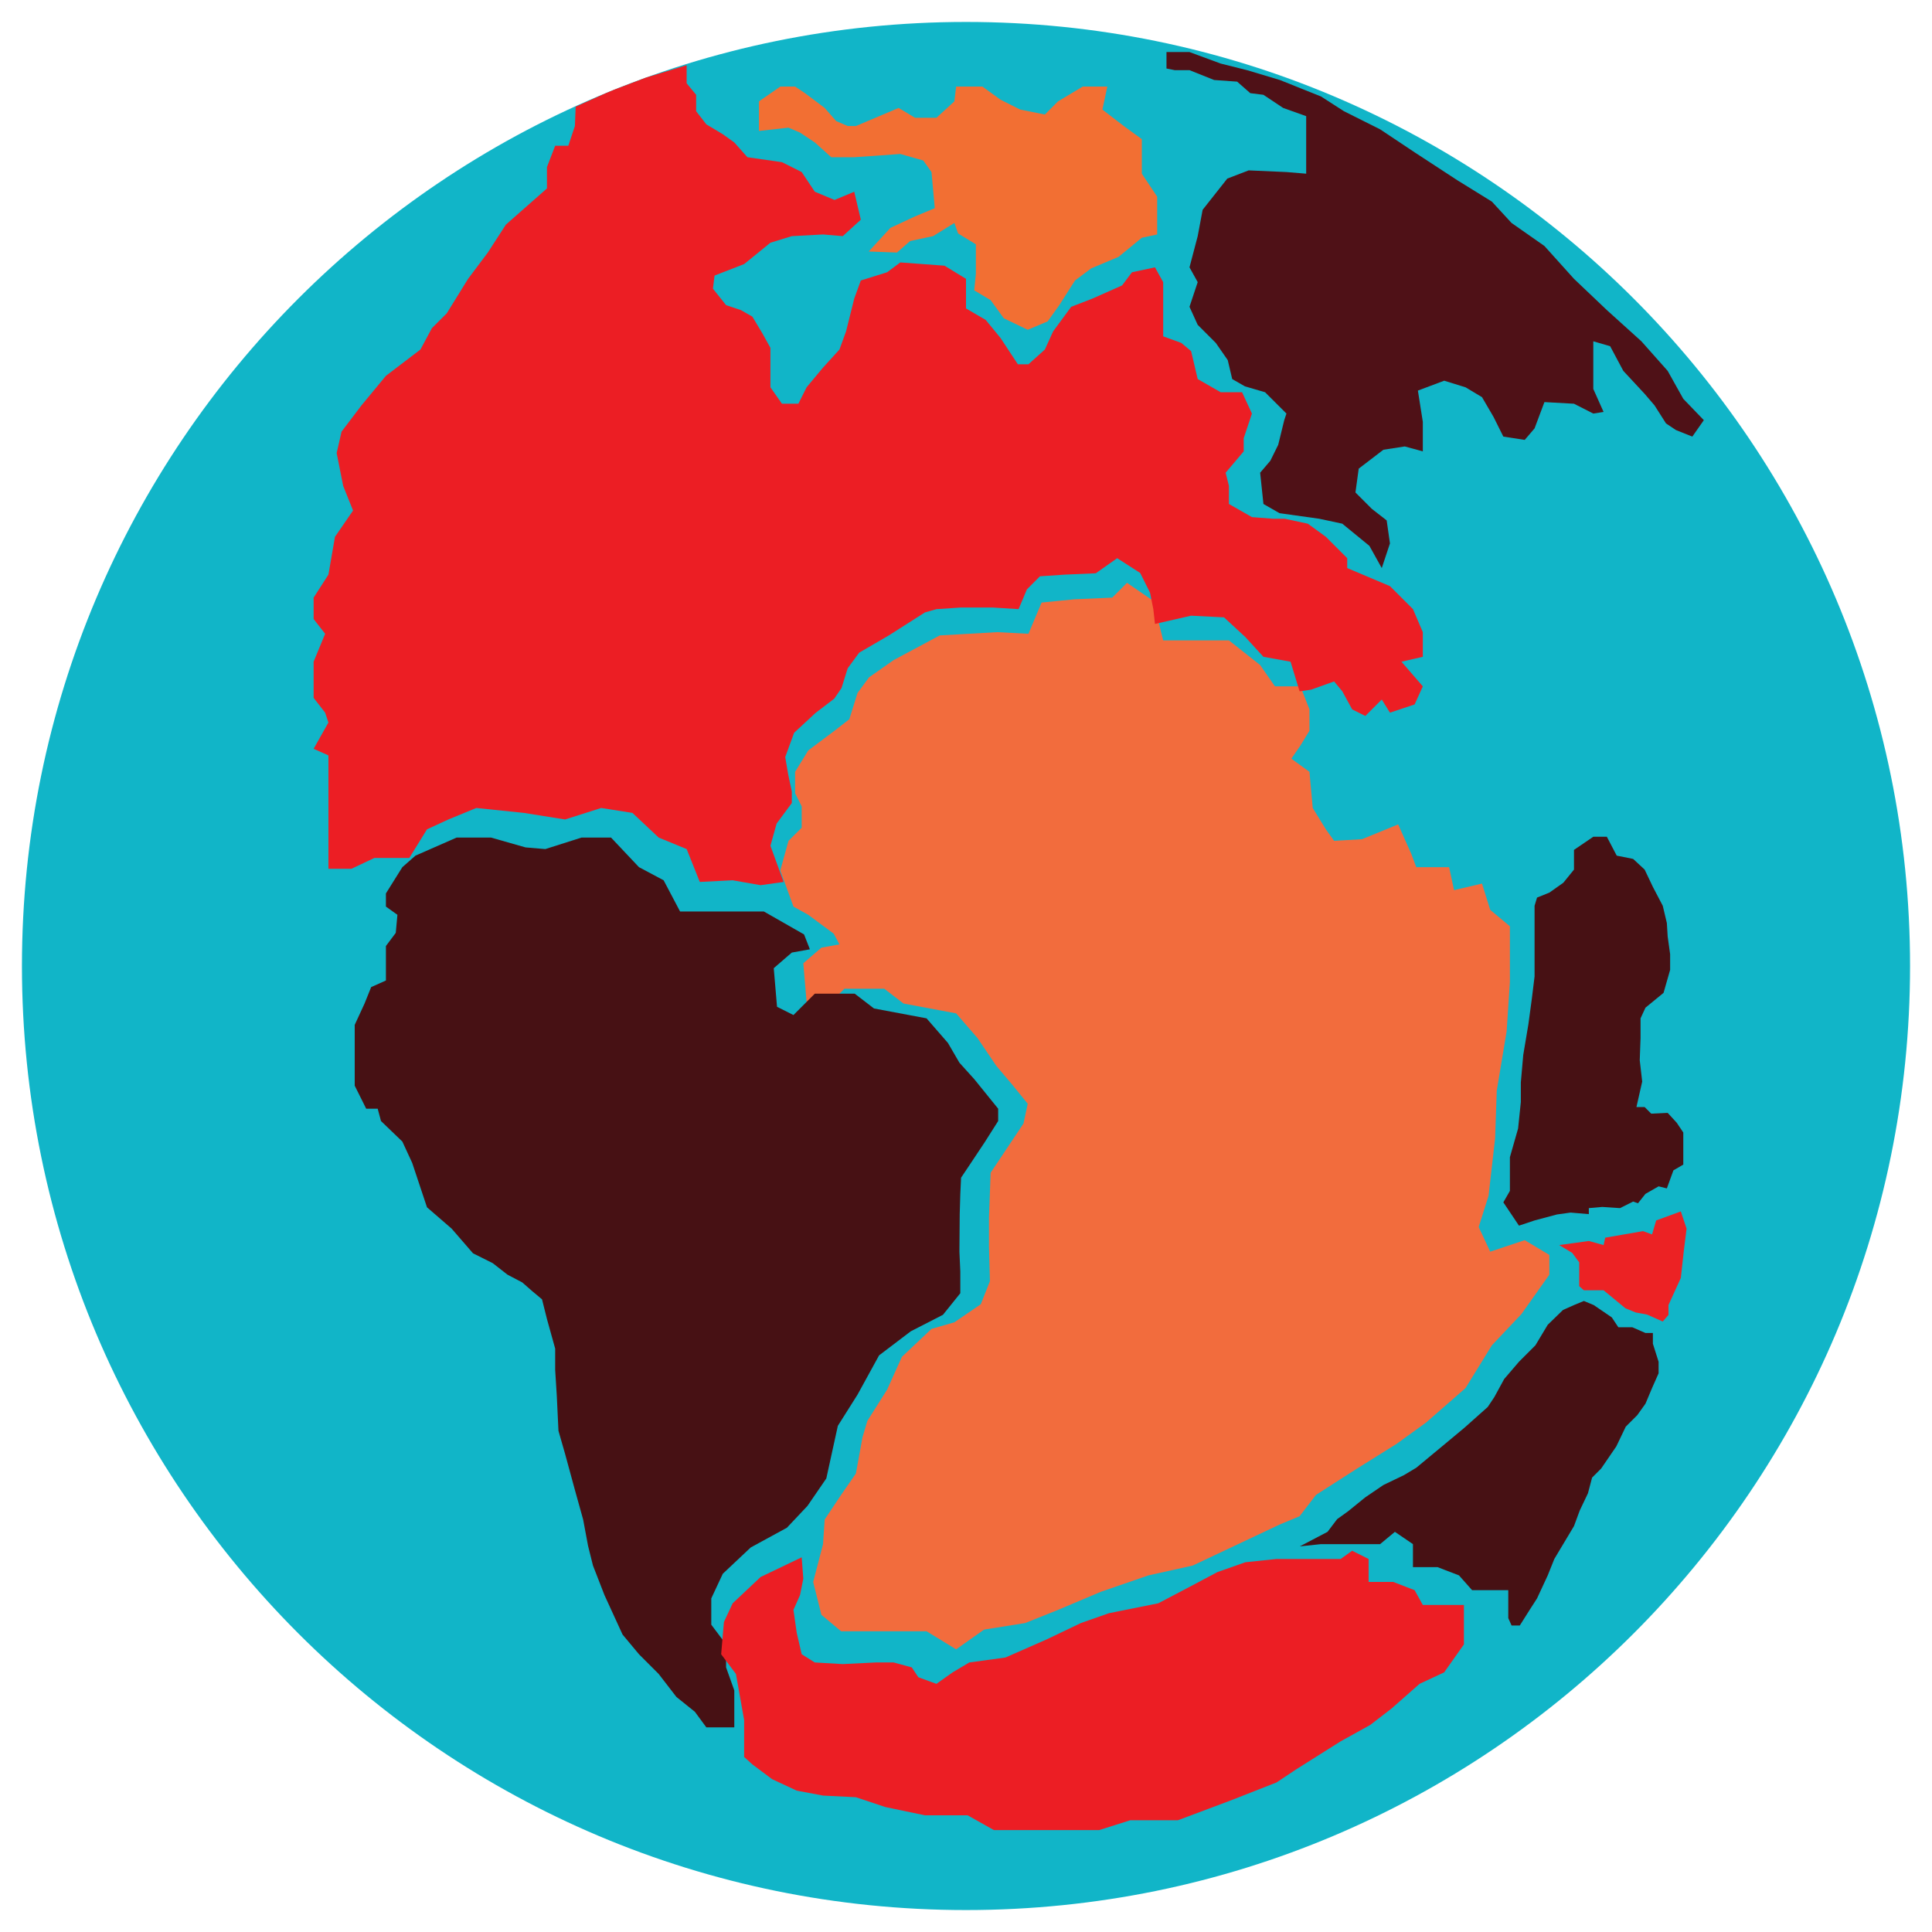 <?xml version="1.0" encoding="utf-8"?>
<!-- Generator: Adobe Illustrator 24.1.0, SVG Export Plug-In . SVG Version: 6.00 Build 0)  -->
<svg version="1.1" xmlns="http://www.w3.org/2000/svg" xmlns:xlink="http://www.w3.org/1999/xlink" x="0px" y="0px"
	 viewBox="0 0 1000 1000" style="enable-background:new 0 0 1000 1000;" xml:space="preserve">
<style type="text/css">
	.st0{fill:#11B5C8;}
	.st1{fill:#461417;}
	.st2{fill:#F26C3F;}
	.st3{fill:#EA2227;}
	.st4{fill:#48161A;}
	.st5{display:none;}
	.st6{display:inline;fill:#FFFFFF;}
	.st7{fill:#F26C3D;}
	.st8{fill:#471114;}
	.st9{fill:#EC1E24;}
	.st10{fill:#4F1117;}
	.st11{fill:#F26F33;}
	.st12{fill:#EC2224;}
</style>
<g id="Layer_1">
</g>
<g id="Layer_2" class="st5">
	<path class="st6" d="M988.64,499.99c0,269.88-218.76,488.65-488.64,488.65c-269.87,0-488.64-218.77-488.64-488.65
		C11.36,230.14,230.12,11.36,500,11.36C769.88,11.36,988.64,230.14,988.64,499.99z"/>
</g>
<g id="Layer_2_copy">
	<path class="st0" d="M988.64,499.99c0,269.88-218.76,488.65-488.64,488.65c-269.87,0-488.64-218.77-488.64-488.65
		C11.36,230.14,230.12,11.36,500,11.36C769.88,11.36,988.64,230.14,988.64,499.99z"/>
</g>
<g id="Layer_4">
	<polygon class="st7" points="677.77,399.5 668.4,392.69 673.09,385.89 677.77,378.23 677.77,367.17 673.09,355.26 659.91,355.26 
		652.24,344.22 636.09,331.46 621.63,331.46 602.06,331.46 596.96,311.03 583.34,301.67 575.7,309.33 556.14,310.19 539.13,311.88 
		532.32,328.05 516.16,327.2 486.39,328.9 462.57,341.65 449.81,350.59 443.86,358.67 439.61,372.27 431.95,378.23 418.34,388.43 
		411.54,399.5 411.54,410.56 414.95,417.35 414.95,428.43 408.13,435.21 403.88,450.53 410.69,469.25 418.34,473.5 431.54,483.28 
		434.5,488.8 425.15,490.51 415.79,498.58 417.48,518.58 426,522.83 437.06,511.77 442.16,511.77 457.71,511.77 467.67,519.43 
		494.89,524.52 505.96,537.3 515.71,551.71 524.42,562 531.95,571.3 529.76,581.52 512.75,607.02 511.9,629.99 511.9,645.31 
		512.37,663.17 507.65,675.07 493.98,684.42 482.14,687.84 466.83,702.29 459.16,719.3 448.95,735.45 446.42,743.96 443.01,762.69 
		435.36,773.75 426.85,786.5 426,799.27 420.9,818.81 425.15,835.82 435.36,844.34 462.57,844.34 479.58,844.34 494.89,853.7 
		509.36,843.48 530.62,840.09 547.63,833.28 569.75,823.93 594.4,815.43 617.37,810.32 662.46,789.05 672.66,784.81 681.16,773.75 
		702.43,760.12 722.84,747.37 738.14,736.3 758.56,718.46 772.19,696.34 787.48,680.17 801.94,659.77 801.94,649.56 789.19,641.91 
		771.33,647.86 765.37,635.1 770.47,618.95 773.87,589.17 774.72,564.51 779.82,533.88 781.52,508.37 781.52,497.44 781.52,479.44 
		771.33,470.94 767.08,457.34 752.61,460.74 750.06,448.84 733.05,448.84 730.5,442.02 723.69,426.71 704.97,434.37 690.53,435.21 
		686.26,429.26 679.47,418.21 	"/>
</g>
<g id="Layer_5">
	<polygon class="st8" points="380.07,894.09 380.07,874.95 375.82,863.05 375.82,851.13 368.16,840.94 368.16,827.33 374.12,814.57 
		388.58,800.96 407.29,790.76 417.96,779.44 427.7,765.24 433.66,738.02 443.86,721.86 455.01,701.54 471.43,689.07 488.07,680.54 
		497.05,669.38 497.05,658.06 496.59,647.86 496.75,628.34 497.05,618.07 497.45,609.58 502.82,601.54 509.62,591.32 516.65,580.24 
		516.65,573.86 504.26,558.54 496.59,550.05 490.65,539.83 479.58,527.09 452.37,521.98 442.4,514.32 421.75,514.32 410.69,525.38 
		402.19,521.11 400.49,501.13 409.84,493.05 419.19,491.36 416.18,483.66 395.39,471.79 378.37,471.79 352.01,471.79 343.49,455.63 
		330.73,448.84 316.28,433.53 300.97,433.53 282.26,439.48 272.04,438.62 254.18,433.53 236.33,433.53 215.06,442.87 208.26,448.84 
		199.75,462.43 199.75,469.25 205.7,473.5 204.85,482.85 199.75,489.65 199.75,501.13 199.75,507.51 192.11,510.92 188.69,519.43 
		183.6,530.47 183.6,540.68 183.6,549.19 183.6,558.54 183.6,561.95 189.54,573.86 195.49,573.86 197.2,580.24 208.26,590.88 
		213.36,601.93 221.01,624.9 233.77,635.94 244.83,648.71 255.04,653.81 262.68,659.77 270.35,663.8 275.45,668.27 280.55,672.53 
		283.1,682.72 287.36,698.04 287.36,709.09 288.21,722.71 289.06,740.58 292.47,752.48 297.56,771.17 301.83,786.5 304.37,800.1 
		306.92,810.32 312.87,825.62 322.23,846.03 330.73,856.23 340.94,866.45 350.11,878.34 359.66,886.01 365.61,894.09 	"/>
</g>
<g id="Layer_6">
	<polyline class="st9" points="317.9,46.42 334.36,40.16 355.41,33.76 355.41,43.12 360.32,49.07 360.32,57.57 365.61,64.38 
		374.12,69.48 380.07,73.73 386.87,81.38 404.74,83.94 414.95,89.05 421.75,99.24 431.96,103.5 442.16,99.24 445.56,113.71 
		436.21,122.22 426.01,121.36 409.84,122.22 398.77,125.63 385.18,136.68 369.86,142.63 369.01,149.43 375.82,157.94 383.47,160.49 
		389.42,163.89 394.52,172.39 398.77,180.04 398.77,190.25 398.77,200.47 404.74,208.97 413.24,208.97 417.49,200.47 426.01,190.25 
		434.5,180.91 437.91,171.55 442.16,154.53 445.56,145.18 459.17,140.92 465.99,135.83 488.87,137.52 500,144.32 500,159.64 
		510.21,165.6 517.87,174.94 526.85,188.56 532.32,188.56 540.83,180.91 545.08,171.55 554.44,158.8 565.5,154.53 580.8,147.73 
		585.9,140.92 597.81,138.37 602.06,146.03 602.06,154.53 602.06,174.09 611.43,177.49 616.52,181.75 619.93,196.2 631.83,203.02 
		642.89,203.02 648,214.06 643.74,226.83 643.74,233.63 634.39,244.68 636.09,251.5 636.09,260.86 648,267.66 659.06,268.51 
		665.01,268.51 676.92,271.06 686.28,277.86 697.32,288.92 697.32,294.03 719.44,303.38 731.35,315.29 736.45,327.2 736.45,339.96 
		725.4,342.5 736.45,355.26 732.2,364.62 719.44,368.87 715.2,362.07 706.68,370.58 699.88,367.17 694.77,357.82 690.53,352.71 
		678.62,356.97 672.66,357.82 667.99,342.5 653.95,339.96 644.59,329.74 633.54,319.54 616.52,318.68 597.81,322.95 596.96,315.29 
		595.26,306.78 590.16,296.57 578.25,288.92 567.17,296.73 551.04,297.43 538.28,298.28 531.51,305.08 529.3,310.35 527.21,315.29 
		513.61,314.44 497.45,314.44 484.7,315.29 478.74,316.99 460.04,328.9 444.71,337.82 438.76,345.91 435.57,356.12 431.81,361.62 
		422.09,369.04 411.03,379.29 406.43,391.85 407.97,400.86 409.84,409.7 409.84,415.65 401.98,426.27 398.77,437.76 405.6,456.49 
		393.68,458.17 379.22,455.63 362.21,456.49 355.41,439.48 340.94,433.53 327.35,420.76 311.17,418.21 292.47,424.16 271.2,420.76 
		246.53,418.21 232.08,424.16 221.01,429.26 211.87,444.07 193.79,444.07 181.9,449.68 169.99,449.68 169.99,438.62 169.99,418.21 
		169.99,390.99 162.33,387.58 169.99,373.98 168.29,368.87 162.33,361.21 162.33,342.5 168.29,328.05 162.33,320.4 162.33,309.33 
		169.99,297.43 173.38,277.86 182.74,264.26 177.63,251.5 174.25,234.49 176.79,223.42 187.1,209.82 199.76,194.52 217.62,180.91 
		223.56,169.84 231.23,162.19 242.28,144.32 252.49,130.72 261.85,116.26 283.1,97.54 283.1,86.49 287.36,75.43 294.16,75.43 
		297.57,65.23 297.97,55.21 313.48,48.27 	"/>
</g>
<g id="Layer_7">
	<polygon class="st9" points="660.75,806.92 670.96,806.92 685.41,806.92 693.92,806.92 699.88,802.66 708.39,806.92 708.39,818.81 
		721.14,818.81 732.2,823.07 736.45,830.73 745.8,830.73 757.72,830.73 757.72,840.06 757.72,851.13 747.51,865.6 734.75,871.56 
		720.28,884.31 709.24,892.82 693.92,901.31 670.96,915.78 660.75,922.59 636.94,931.93 609.71,942.15 585.05,942.15 568.89,947.26 
		539.12,947.26 514.46,947.26 500.84,939.6 478.74,939.6 458.32,935.34 443.01,930.24 426,929.39 412.39,926.83 399.64,920.89 
		389.42,913.24 385.16,909.4 385.16,894.52 385.16,890.26 380.92,866.45 373.27,856.23 374.7,839.56 379.22,829.87 393.68,816.26 
		414.95,806.06 415.79,817.12 414.09,825.62 410.69,833.27 412.39,845.17 414.95,856.23 421.73,860.49 436.2,861.33 453.22,860.49 
		462.57,860.49 471.93,863.04 475.33,868.14 484.7,871.56 493.1,865.6 501.7,860.49 520.41,857.93 541.67,848.59 559.53,840.06 
		573.99,834.99 599.51,829.87 615.67,821.38 630.13,813.71 644.58,808.62 	"/>
</g>
<g id="Layer_8">
	<polygon class="st10" points="881.9,217.48 871.27,206.43 863.18,191.96 849.58,176.65 831.7,160.49 814.69,144.32 799.39,127.32 
		782.38,115.41 772.19,104.35 754.31,93.29 732.2,78.84 714.33,66.93 695.63,57.57 683.73,49.92 662.46,41.41 645.44,36.31 
		631.83,32.9 615.68,26.94 610.58,26.94 603.77,26.94 603.77,35.46 608.02,36.31 615.68,36.31 628.44,41.41 640.34,42.26 
		647.14,48.22 653.95,49.07 664.16,55.87 676.08,60.12 676.08,74.58 676.08,89.9 665.86,89.05 646.3,88.19 635.24,92.44 
		622.48,108.6 619.93,122.22 615.68,138.37 619.93,146.03 615.68,158.8 619.93,168.14 629.29,177.49 635.48,186.4 637.79,196.2 
		644.39,199.98 654.8,203.02 665.86,214.06 664.72,217.48 661.6,230.24 657.52,238.49 652.25,244.68 653.95,260.86 662.28,265.62 
		682.87,268.51 694.77,271.06 708.8,282.54 715.2,294.03 719.44,281.27 717.74,269.36 710.1,263.42 701.58,254.9 703.27,242.57 
		716.04,232.79 727.1,231.08 736.45,233.63 736.45,218.33 733.9,202.17 747.51,197.05 758.57,200.47 767.08,205.57 773.04,215.78 
		778.13,225.98 789.19,227.69 794.29,221.73 799.39,208.12 814.69,208.97 824.69,214.06 830.01,213.22 824.69,201.32 824.69,190.25 
		824.69,176.65 833.41,179.2 840.22,191.96 851.27,203.86 856.38,209.82 862.34,219.18 867.44,222.58 875.95,225.98 	"/>
</g>
<g id="Layer_9">
	<polygon class="st8" points="794.29,468.82 794.29,484.68 794.29,495.61 794.29,505.4 792.88,516.9 791.1,530.11 788.43,546.04 
		787.18,560.28 787.18,570.46 785.76,584.13 781.52,598.96 781.52,616.4 778.13,622.33 786.21,634.39 794.29,631.7 805.87,628.61 
		812.91,627.63 822.37,628.43 822.37,625.32 829.33,624.71 838.51,625.32 845.33,621.92 847.81,622.82 851.67,617.96 858.49,614.05 
		862.76,615.12 866.16,605.77 871.27,602.79 871.27,593.42 871.27,586.19 867.86,581.11 863.18,576.01 854.67,576.42 851.27,573.01 
		847.02,573.01 850,559.82 848.73,548.78 849.15,537.3 849.15,527.09 851.69,521.57 861.05,513.9 864.46,501.99 864.46,493.92 
		863.18,484.68 862.76,477.75 860.64,468.82 855.52,459.04 851.27,450.11 845.32,444.58 836.81,442.88 831.7,433.1 824.69,433.1 
		814.69,439.9 814.69,450.11 809.17,456.91 801.94,462.02 795.57,464.58 	"/>
</g>
<g id="Layer_10">
	<polygon class="st11" points="531.95,170.7 542.28,166.34 548.18,158.1 556.43,145.17 564.84,138.89 578.96,132.96 591.01,123.06 
		598.95,121.36 598.95,101.8 591.01,89.9 591.01,72.03 581.67,65.23 570.6,56.72 573.15,44.81 565.45,44.81 560.39,44.81 
		547.63,52.47 540.83,59.28 528.07,56.72 517.87,51.61 508.5,44.81 494.89,44.81 493.98,52.47 484.7,60.97 473.63,60.97 
		465.12,55.87 443.02,65.23 438.77,65.23 432.81,62.68 426.86,55.87 416.65,48.22 411.54,44.81 403.88,44.81 392.83,52.47 
		392.83,59.28 392.83,67.78 408.14,66.08 414.1,68.63 421.75,73.73 430.27,81.38 442.16,81.38 454.49,80.53 465.99,79.69 
		477.88,83.08 482.14,89.05 483.84,107.76 473.63,112.01 460.88,117.95 449.64,130.18 464.27,130.72 471.08,124.77 482.99,122.22 
		493.98,115.41 495.9,120.83 505.11,126.47 505.11,134.12 505.11,141.78 504.26,150.28 512.77,155.38 519.57,164.75 	"/>
</g>
<g id="Layer_11">
	<polygon class="st8" points="814.69,675.5 819.81,673.38 824.91,675.5 834.26,681.88 837.66,686.99 844.89,686.99 851.7,689.96 
		855.53,689.96 855.53,695.5 858.49,704.85 858.49,710.8 855.1,718.46 851.7,726.54 847.44,732.5 841.49,738.44 836.6,748.65 
		828.75,760.12 824.06,764.81 821.93,772.9 817.68,781.82 814.69,789.91 804.51,806.92 801.1,815.43 795.57,827.33 791.74,833.28 
		786.64,841.36 782.39,841.36 780.68,837.54 780.68,823.07 761.96,823.07 755.16,815.41 748.25,812.76 744.1,811.15 731.34,811.15 
		731.34,799.24 722,792.88 714.33,799.24 693.92,799.24 683.73,799.24 672.77,800.4 687.13,792.88 692.1,786.31 697.75,782.25 
		706.68,775.01 716.04,768.64 726.67,763.53 733.05,759.71 747.93,747.37 758.14,738.86 770.06,728.24 773.46,723.13 778.56,713.78 
		786.21,704.85 794.72,696.34 801.1,685.71 808.99,678.04 	"/>
</g>
<g id="Layer_12">
	<polygon class="st12" points="869.99,627.02 872.97,635.94 871.49,647.86 869.99,661.47 863.6,675.5 863.6,680.61 860.64,684.02 
		852.51,680.42 846.61,679.33 841.33,677.17 830.01,667.85 819.81,667.85 817.39,665.72 817.39,653.4 813.81,648.52 807.04,644.45 
		822.37,642.33 830.01,644.46 830.86,640.62 850.43,637.23 855.1,638.93 857.24,631.7 	"/>
</g>
</svg>
